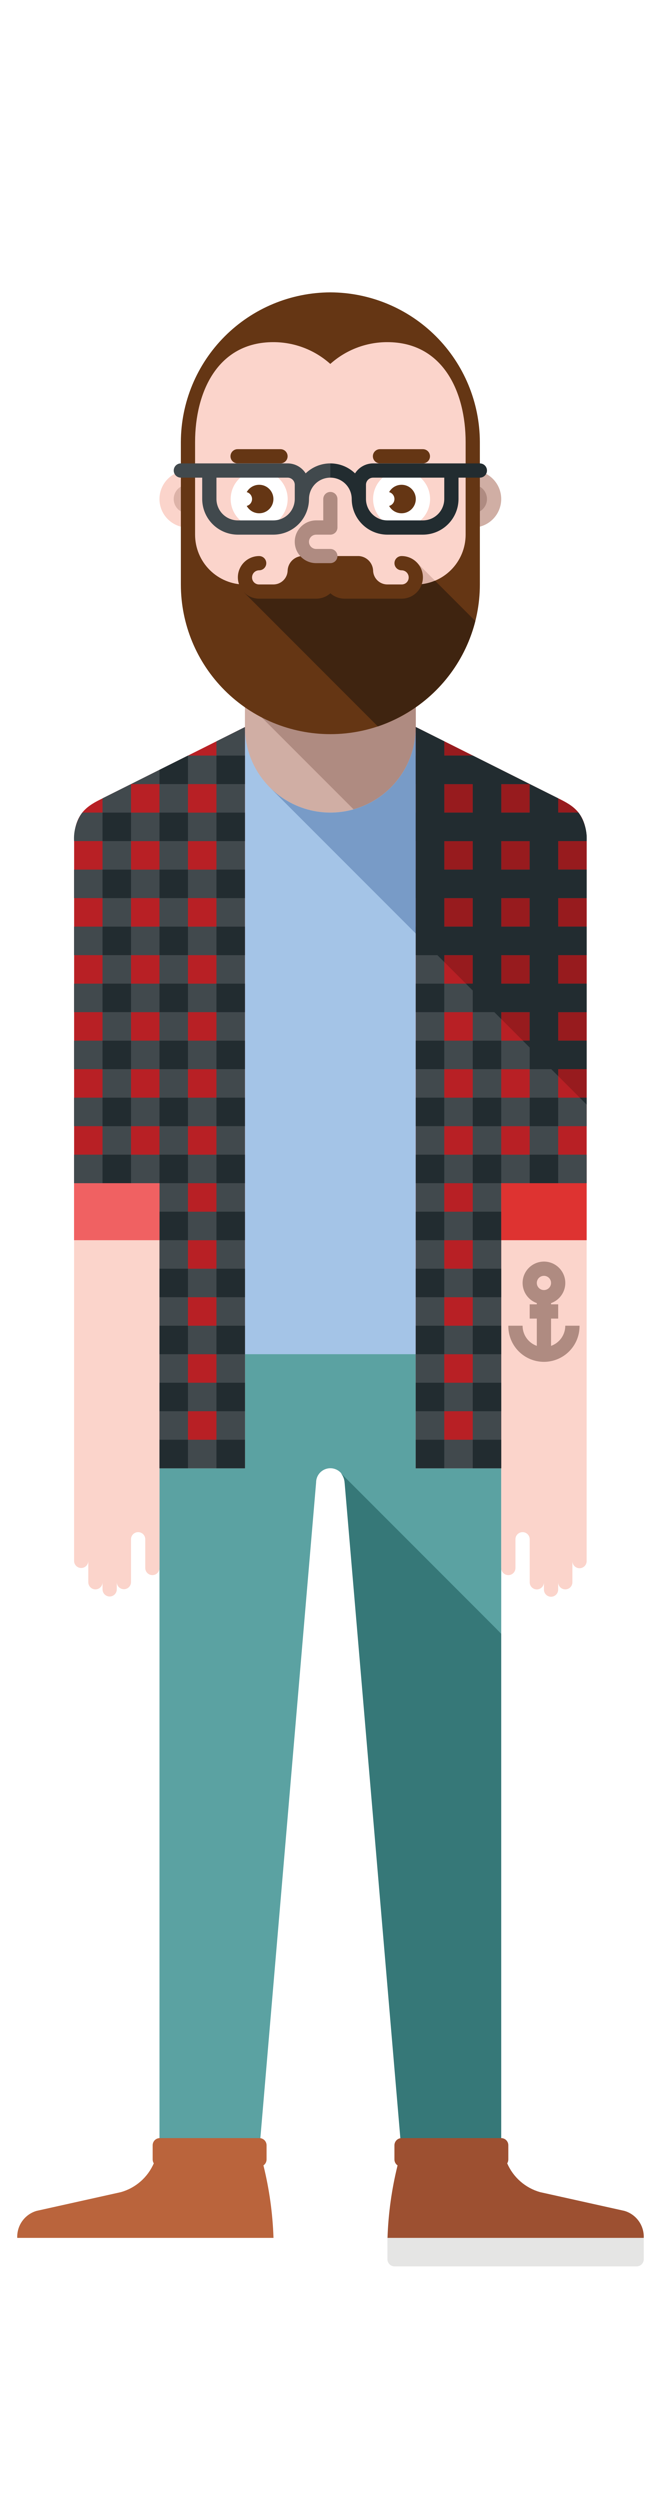 <svg id="b1304056-957a-448d-98e8-1d6997ff4a95" data-name="6838c3e1-efa4-4623-9be6-c272a445ec4c" xmlns="http://www.w3.org/2000/svg" viewBox="0 0 90 340.16">
    <defs>
        <style>
            .\37 15e3e6c-8ed2-477c-afa5-c27887fb987a,.af2171f2-ec05-4595-a2b1-d754a9a8eaa5{fill:none}.\37 15e3e6c-8ed2-477c-afa5-c27887fb987a{clip-rule:evenodd}.\35 d7d68dc-7044-4432-88b2-62506a4bc6e7{clip-path:url(#c13c14d5-86a8-4cd2-b4d8-3d35d8d8c78f)}.\34 490dfbe-e9b0-474e-b7c4-3c91fe4a2df7{fill:#5ba2a2}.c32b1a07-cf58-4ed6-b133-3d11816941a6{clip-path:url(#d0d04215-388e-423f-a83c-06b19a10d9e5)}.\31 2e31df1-06dd-4ca3-a041-c9c5285f6c54{fill:#367878}.\38 6f5d4ff-925c-4368-acf8-9e03959099d1{clip-path:url(#f620925b-1895-4364-a346-1d515b3166fc)}.ff2ebf09-16da-452c-bf5a-44879e06ed00{fill:#fbd4cb}.ec83e666-5eec-4d91-8a16-7705a7966822{clip-path:url(#fd444b96-f5f0-415b-8ec1-db950b7e2dfb)}.\39 1435cef-3326-4d9e-9ea5-25b91ef7e10b{clip-path:url(#0bcfc3ae-3e6b-4941-bd78-6516e9eaba22)}.\37 3d10ec1-102a-43cb-bbad-e79d538cb5b3{fill:#d0aea4}.a3367af6-3187-4b91-a7b7-fb7fe1794147{clip-path:url(#b7693cf6-f2d6-4e52-ad7c-e7fd4efa6a17)}.\37 9318fd7-5bef-4ed0-8715-77a771a2d625{fill:#af8b81}.\33 9751af9-8592-4367-8135-0268eb43d2ca{clip-path:url(#79223ca6-749b-489f-94d5-cd59f6d34388)}.\31 0683b65-26d9-4560-b2c0-c0932bb850d1{clip-path:url(#64fb99d6-ff2e-4661-a3f9-621100397f0e)}.\38 3c93ab0-d1ff-4cfe-9b52-5ea285ec21f5{clip-path:url(#241cff3c-db8a-4dac-b7f0-0b113bf98b93)}.\37 6bb084b-4c8f-455c-83a0-8034534aa785{clip-path:url(#d55c0613-6885-4650-81d2-ffa341fb6403)}.d620c03b-810b-4b8e-988b-4b3116bdd162{fill:#ddb3a8}.\32 47c36bc-a8e1-4de3-9606-eb687d0e1288{clip-path:url(#134257da-7285-449d-a884-09524b921d2f)}.\34 2860470-517e-493a-beaa-74dc7af11b3e{clip-path:url(#5ea4c380-c4a5-4dce-ab98-c341dec27f7a)}.\32 244c6c9-184d-4548-bdde-0f392b94f28b{clip-path:url(#2473743a-5710-4872-b94e-1157b7fef0e4)}.\38 7c6e8f0-4a5d-49a2-8fad-9de04b82bf30{fill:#653614}.\31 2bee9c9-4c16-4a2b-99af-0722595dc76b{clip-path:url(#28d78c2e-dfca-44d9-9916-40038ffc8b7a)}.e03dca08-1a45-4d32-a1b1-2ceef61ea3a6{fill:#3f2410}.b998e690-85c7-4129-ac1d-43f23fa5e9a6{clip-path:url(#336c06f5-7cdc-4698-babe-db5cecd1f254)}.e18b570d-78a6-42f7-913f-a6baa90da2bc{fill:#a4c4e7}.\34 50e98cc-5aca-454f-a4fa-a5949f627f99{clip-path:url(#fa7c163d-4829-4b4d-9ebf-23b92d4b6c3c)}.d556e4a5-8630-4a74-a7a6-1da21bd11c72{fill:#789bc7}.\30 83f8e63-b688-4057-bca7-d3e1c23b575e{clip-path:url(#6322bef3-5baf-495c-87fd-25438705c3e1)}.\32 09a2080-80d4-4084-8b2b-781bf39c22df{fill:#fff}.f4022ba1-7e7a-4569-88a3-57e79f880d7d{clip-path:url(#de4ce4ed-2054-4b9e-8b36-a132d26dab1a)}.\35 e4fe599-75d0-48f5-8ee9-d1218cad7e71{clip-path:url(#0b918da2-ced7-4d08-840a-1a70cc0e7a74)}.\32 e56c40a-8673-41db-a27a-8169459dc6f1{clip-path:url(#515ab434-b906-4b8a-bbef-6336ffc3e681)}.c2dc545b-3eb7-4342-9149-101931f2b8d7{clip-path:url(#c6a1558e-b0e3-47e3-8d8c-1eb39ea8a438)}.\32 52ed3f8-10c4-425c-9153-5c2037466fbe{clip-path:url(#d9579410-ab3f-4853-b2f6-1afad9b7e628)}.acc50d4b-8be5-4e18-9766-7bc70d40114f{clip-path:url(#0b9866e2-baa7-4283-8cfc-35c1d10d1f01)}.\39 0a92088-21be-46ca-995b-d6db83a44399{clip-path:url(#9b58104f-3827-4f8d-99f9-de59091ddc75)}.da2b82f8-59bb-4a85-a444-ef77c35f936c{clip-path:url(#e7d2f7bb-e62f-434d-bb84-2b50e09fd88d)}.\38 71ed2c0-c258-4773-9d06-56e8edd8da35{clip-path:url(#089a9a04-4cb7-4b1a-9e75-e00fa7de9774)}.\35 a0448ea-263f-4f06-8e56-2b024cff8782{clip-path:url(#ab204c62-ee78-4082-acdb-f4a0a46bee7f)}.\38 fa40089-6898-44e7-99d0-dd5c92fb21b5{fill:#222c30}.\38 081e7d1-9115-4dec-913c-4ff49c28fbe3{clip-path:url(#613001b8-f339-45f7-b544-7d4a2fd234c7)}.\38 635cd97-3995-4944-b8db-be1a54a82649{fill:#41494d}.\36 235c578-4f48-45b7-9518-32ba68a490d0{clip-path:url(#0e145c8e-30e0-4405-aae4-7fe9635c65f4)}.\35 8db3a49-8742-43dc-a620-cd8be317c7fe{fill:#b82025}.\38 02bd419-afae-4661-b4bc-43d3a4870d5a{clip-path:url(#758ba8ea-f110-485c-82a5-75cc61da622c)}.\36 73e657c-7283-4425-ad13-b61f48d96b06{fill:#971b1e}.dfc00827-ee2e-45bf-b8f4-8c0f5aa73a86{clip-path:url(#c9e46faa-8058-4ebf-a903-806850c1e834)}.\30 8fc6b6d-f39e-4414-ba0b-4b039c3d37b6{clip-path:url(#6aa23eb8-f325-4bde-90f6-8790d6dfb6e3)}.\39 f41b728-33d4-4351-9154-e909ad3b16a8{clip-path:url(#ac1ac57f-d9b2-4ca9-a536-df2593539e1d)}.\33 8884a6a-5a2d-4bf0-aa5a-3f4e9205cd5e{clip-path:url(#19a6d9e7-0628-40a0-9187-f5fa3983d9a9)}.\39 568fae9-7f1c-4c14-9b4f-c1047180f9ca{clip-path:url(#0aa85794-fc24-4c19-824b-d5867ad0e1b1)}.\32 96d0865-7093-4ef8-aa3f-abe1d0a531b9{clip-path:url(#4559c6fc-33b2-4dc6-8978-3f90b46786e7)}.\36 941bf2d-0b45-427f-96ee-d016b26a1060{fill:#f06162}.\36 6294db9-7bd2-43ea-98eb-af45dffc738b{clip-path:url(#ad5528a0-802c-418b-9df1-e65b8c80bb81)}.ebc5da4b-3a6b-407f-88dc-3cb33c301b52{fill:#de3331}.\32 c03b1d6-7310-4c68-a28e-023fb3f13a2f{clip-path:url(#ed386aef-b9d8-4a1b-841a-32b498f426b6)}.fa7d7812-39d3-41ef-9878-e09490db4818{clip-path:url(#2116e719-1ae5-46ec-a671-7e191705264a)}.\30 c93fa9a-0034-447e-a771-f996bbef24f0{fill:#ba643c}.d8fc12b0-7734-436e-8ba7-d9ff2c2aa54c{clip-path:url(#43558a8c-fc1d-4ea4-bce1-7c0c4d4fe698)}.ff21d5cb-9162-4dda-8eb2-affeac751476{fill:#e5e5e4}.\38 83cef5d-23a4-4621-a798-96f2c1423f7b{clip-path:url(#3a9124f4-e6fd-45cf-842a-9f3ba3812799)}.afbf6ce2-9395-4ae3-ab61-eb49ad98b9fe{fill:#9d5031}.d0953177-54e9-4a5c-ad93-a33322edf636{clip-path:url(#6dd38670-9945-4296-af92-fa2ad69350a7)}
        </style>
        <clipPath id="c13c14d5-86a8-4cd2-b4d8-3d35d8d8c78f">
            <path class="715e3e6c-8ed2-477c-afa5-c27887fb987a" d="M21.716 172.626h46.529v49.662l-21.326-20.572a1.939 1.939 0 1 0-3.878 0l-7.755 91.149h-13.57V172.626z"/>
        </clipPath>
        <clipPath id="d0d04215-388e-423f-a83c-06b19a10d9e5">
            <path class="715e3e6c-8ed2-477c-afa5-c27887fb987a" d="M68.245 222.288v70.577H54.674l-7.755-91.149a2.264 2.264 0 0 0-.53-1.292z"/>
        </clipPath>
        <clipPath id="f620925b-1895-4364-a346-1d515b3166fc">
            <path class="715e3e6c-8ed2-477c-afa5-c27887fb987a" d="M21.716 213.352a.969.969 0 1 1-1.938 0v-3.879a.97.97 0 1 0-1.939 0v5.819a.97.97 0 0 1-1.939.012v.958a.969.969 0 1 1-1.938 0v-.97a.969.969 0 1 1-1.938 0v-2.91a.969.969 0 1 1-1.938 0v-76.6h11.63v77.574z"/>
        </clipPath>
        <clipPath id="fd444b96-f5f0-415b-8ec1-db950b7e2dfb">
            <path class="715e3e6c-8ed2-477c-afa5-c27887fb987a" d="M68.245 213.352a.969.969 0 1 0 1.938 0v-3.879a.97.97 0 1 1 1.939 0v5.819a.969.969 0 0 0 1.938.012v.958a.97.97 0 1 0 1.939 0v-.97a.969.969 0 1 0 1.938 0v-2.91a.97.97 0 1 0 1.939 0v-76.6H68.245v77.574z"/>
        </clipPath>
        <clipPath id="0bcfc3ae-3e6b-4941-bd78-6516e9eaba22">
            <path class="af2171f2-ec05-4595-a2b1-d754a9a8eaa5" d="M33.348 87.296h23.264v27.149H33.348z"/>
        </clipPath>
        <clipPath id="b7693cf6-f2d6-4e52-ad7c-e7fd4efa6a17">
            <path class="715e3e6c-8ed2-477c-afa5-c27887fb987a" d="M33.348 87.296h23.264v27.149h-4.153L33.348 95.329v-8.033z"/>
        </clipPath>
        <clipPath id="79223ca6-749b-489f-94d5-cd59f6d34388">
            <path class="715e3e6c-8ed2-477c-afa5-c27887fb987a" d="M64.368 64.023a3.879 3.879 0 1 0 3.877 3.877 3.877 3.877 0 0 0-3.878-3.879"/>
        </clipPath>
        <clipPath id="64fb99d6-ff2e-4661-a3f9-621100397f0e">
            <path class="715e3e6c-8ed2-477c-afa5-c27887fb987a" d="M64.368 65.961a1.94 1.94 0 1 0 1.938 1.94 1.939 1.939 0 0 0-1.938-1.94"/>
        </clipPath>
        <clipPath id="241cff3c-db8a-4dac-b7f0-0b113bf98b93">
            <path class="715e3e6c-8ed2-477c-afa5-c27887fb987a" d="M25.593 64.023a3.879 3.879 0 1 0 3.878 3.877 3.877 3.877 0 0 0-3.878-3.879"/>
        </clipPath>
        <clipPath id="d55c0613-6885-4650-81d2-ffa341fb6403">
            <path class="715e3e6c-8ed2-477c-afa5-c27887fb987a" d="M25.593 65.961a1.94 1.94 0 1 0 1.938 1.94 1.94 1.94 0 0 0-1.938-1.94"/>
        </clipPath>
        <clipPath id="134257da-7285-449d-a884-09524b921d2f">
            <path class="715e3e6c-8ed2-477c-afa5-c27887fb987a" d="M44.98 40.751a19.447 19.447 0 0 1 19.388 19.393v19.394a19.387 19.387 0 1 1-38.774 0V60.144A19.446 19.446 0 0 1 44.98 40.751"/>
        </clipPath>
        <clipPath id="5ea4c380-c4a5-4dce-ab98-c341dec27f7a">
            <path class="715e3e6c-8ed2-477c-afa5-c27887fb987a" d="M63.914 83.7a19.532 19.532 0 0 1-13.235 14.372l6.05-21.559z"/>
        </clipPath>
        <clipPath id="2473743a-5710-4872-b94e-1157b7fef0e4">
            <path class="715e3e6c-8ed2-477c-afa5-c27887fb987a" d="M44.98 39.78a20.417 20.417 0 0 1 20.357 20.364v19.393a20.356 20.356 0 0 1-40.712 0V60.144A20.419 20.419 0 0 1 44.98 39.78m-7.769 6.774c-7.6 0-10.649 6.818-10.649 13.59V72.75a6.787 6.787 0 0 0 6.785 6.788h23.265a6.787 6.787 0 0 0 6.787-6.78V60.144c0-6.78-3.055-13.59-10.663-13.59a11.6 11.6 0 0 0-7.763 2.965 11.6 11.6 0 0 0-7.761-2.965"/>
        </clipPath>
        <clipPath id="28d78c2e-dfca-44d9-9916-40038ffc8b7a">
            <path class="715e3e6c-8ed2-477c-afa5-c27887fb987a" d="M64.72 84.505a20.51 20.51 0 0 1-13.272 14.337L33.229 80.615v-1.079h23.383a6.755 6.755 0 0 0 2.619-.524z"/>
        </clipPath>
        <clipPath id="336c06f5-7cdc-4698-babe-db5cecd1f254">
            <path class="715e3e6c-8ed2-477c-afa5-c27887fb987a" d="M33.348 98.93a11.632 11.632 0 1 0 23.264 0v85.331H33.348V98.93z"/>
        </clipPath>
        <clipPath id="fa7c163d-4829-4b4d-9ebf-23b92d4b6c3c">
            <path class="715e3e6c-8ed2-477c-afa5-c27887fb987a" d="M36.754 107.159a11.631 11.631 0 0 0 19.859-8.229v28.093z"/>
        </clipPath>
        <clipPath id="6322bef3-5baf-495c-87fd-25438705c3e1">
            <path class="715e3e6c-8ed2-477c-afa5-c27887fb987a" d="M35.287 64.023a3.879 3.879 0 1 1-3.878 3.877 3.878 3.878 0 0 1 3.878-3.879"/>
        </clipPath>
        <clipPath id="de4ce4ed-2054-4b9e-8b36-a132d26dab1a">
            <path class="715e3e6c-8ed2-477c-afa5-c27887fb987a" d="M54.674 64.023A3.879 3.879 0 1 1 50.8 67.9a3.878 3.878 0 0 1 3.878-3.879"/>
        </clipPath>
        <clipPath id="0b918da2-ced7-4d08-840a-1a70cc0e7a74">
            <path class="715e3e6c-8ed2-477c-afa5-c27887fb987a" d="M35.287 65.961a1.94 1.94 0 1 1-1.938 1.94 1.94 1.94 0 0 1 1.938-1.94"/>
        </clipPath>
        <clipPath id="515ab434-b906-4b8a-bbef-6336ffc3e681">
            <path class="715e3e6c-8ed2-477c-afa5-c27887fb987a" d="M54.674 65.961a1.94 1.94 0 1 1-1.938 1.94 1.94 1.94 0 0 1 1.938-1.94"/>
        </clipPath>
        <clipPath id="c6a1558e-b0e3-47e3-8d8c-1eb39ea8a438">
            <path class="715e3e6c-8ed2-477c-afa5-c27887fb987a" d="M33.348 66.931a.97.97 0 1 1-.97.97.97.97 0 0 1 .97-.97"/>
        </clipPath>
        <clipPath id="d9579410-ab3f-4853-b2f6-1afad9b7e628">
            <path class="715e3e6c-8ed2-477c-afa5-c27887fb987a" d="M52.736 66.931a.97.97 0 1 1-.97.97.97.97 0 0 1 .97-.97"/>
        </clipPath>
        <clipPath id="0b9866e2-baa7-4283-8cfc-35c1d10d1f01">
            <path class="715e3e6c-8ed2-477c-afa5-c27887fb987a" d="M35.287 75.659a.97.97 0 0 1 0 1.94.966.966 0 0 0-.968.97.947.947 0 0 0 .96.956h1.947a1.945 1.945 0 0 0 1.939-1.933 2.076 2.076 0 0 1 1.935-1.933h7.768a2.075 2.075 0 0 1 1.932 1.933 1.944 1.944 0 0 0 1.938 1.933h1.948a.947.947 0 0 0 .96-.956.966.966 0 0 0-.968-.97.97.97 0 0 1 0-1.94 2.9 2.9 0 1 1 .009 5.8h-7.764a2.911 2.911 0 0 1-1.939-.735 2.908 2.908 0 0 1-1.938.735h-7.764a2.9 2.9 0 1 1 .009-5.8"/>
        </clipPath>
        <clipPath id="9b58104f-3827-4f8d-99f9-de59091ddc75">
            <path class="715e3e6c-8ed2-477c-afa5-c27887fb987a" d="M44.015 67.9a.965.965 0 1 1 1.931 0v3.88a.97.97 0 0 1-.965.97h-1.94a.971.971 0 0 0 0 1.943h1.939a.966.966 0 0 1 0 1.932h-1.939a2.909 2.909 0 0 1 0-5.819h.973V67.9z"/>
        </clipPath>
        <clipPath id="e7d2f7bb-e62f-434d-bb84-2b50e09fd88d">
            <path class="715e3e6c-8ed2-477c-afa5-c27887fb987a" d="M32.379 63.048a.966.966 0 1 1 0-1.931h5.816a.965.965 0 1 1 0 1.93h-5.816z"/>
        </clipPath>
        <clipPath id="089a9a04-4cb7-4b1a-9e75-e00fa7de9774">
            <path class="715e3e6c-8ed2-477c-afa5-c27887fb987a" d="M51.766 63.048a.966.966 0 1 1 0-1.931h5.816a.965.965 0 1 1 0 1.93h-5.816z"/>
        </clipPath>
        <clipPath id="ab204c62-ee78-4082-acdb-f4a0a46bee7f">
            <path class="715e3e6c-8ed2-477c-afa5-c27887fb987a" d="M60.49 64.993H50.8a.97.97 0 0 0-.97.969V67.9a2.92 2.92 0 0 0 2.908 2.909h4.847A2.92 2.92 0 0 0 60.49 67.9v-2.907zm-15.51-1.94a4.83 4.83 0 0 1 3.362 1.357 2.917 2.917 0 0 1 2.458-1.357h14.536a.97.97 0 0 1 0 1.94H62.43V67.9a4.86 4.86 0 0 1-4.847 4.849h-4.848a4.86 4.86 0 0 1-4.846-4.849 2.909 2.909 0 0 0-2.909-2.909l-.776-.97z"/>
        </clipPath>
        <clipPath id="613001b8-f339-45f7-b544-7d4a2fd234c7">
            <path class="715e3e6c-8ed2-477c-afa5-c27887fb987a" d="M24.624 64.992a.97.97 0 0 1 0-1.94h14.54a2.916 2.916 0 0 1 2.455 1.357 4.831 4.831 0 0 1 3.361-1.357v1.94a2.908 2.908 0 0 0-2.908 2.908 4.86 4.86 0 0 1-4.846 4.849h-4.847a4.86 4.86 0 0 1-4.848-4.849v-2.908h-2.907zm14.541 0h-9.694V67.9a2.919 2.919 0 0 0 2.908 2.909h4.847a2.92 2.92 0 0 0 2.908-2.909v-1.94a.971.971 0 0 0-.97-.968z"/>
        </clipPath>
        <clipPath id="0e145c8e-30e0-4405-aae4-7fe9635c65f4">
            <path class="715e3e6c-8ed2-477c-afa5-c27887fb987a" d="M79.877 122.2v-7.758c0-3.876-1.968-4.863-3.876-5.816l-19.389-9.7v100.852h11.633V160.99h11.632V122.2zM33.348 98.93l-19.388 9.7-.089.044-.09.045-.089.045-.09.046-.089.045-.09.046-.089.046-.089.046-.089.048-.088.049-.089.048-.086.05-.086.05-.086.053-.086.051-.084.055-.085.053-.084.056-.084.058-.081.056-.081.06c-.029.02-.055.04-.081.061l-.08.061-.079.065a2.44 2.44 0 0 0-.078.065l-.077.068-.076.07-.074.071-.073.071-.073.075-.07.076c-.024.025-.046.051-.069.079l-.069.08-.066.084-.064.085c-.023.029-.043.058-.064.086l-.061.091-.061.093-.058.094-.056.1-.055.1-.053.1-.051.106-.049.109c-.016.038-.033.073-.048.111s-.031.075-.045.114-.03.078-.044.119l-.041.12-.04.124a1.806 1.806 0 0 0-.035.126l-.034.13-.031.135c-.01.046-.021.09-.03.138-.009.046-.019.093-.026.14s-.018.1-.026.145l-.023.148-.02.152c-.006.052-.013.1-.018.156l-.016.16-.013.161c-.004.053-.006.111-.009.169s-.006.113-.007.17V160.989h11.622v38.787h11.633V98.93z"/>
        </clipPath>
        <clipPath id="758ba8ea-f110-485c-82a5-75cc61da622c">
            <path class="715e3e6c-8ed2-477c-afa5-c27887fb987a" d="M79.877 122.2v-7.758c0-3.878-1.968-4.863-3.876-5.818l-19.389-9.7v28.093l23.265 23.272V122.2z"/>
        </clipPath>
        <clipPath id="c9e46faa-8058-4ebf-a903-806850c1e834">
            <path class="715e3e6c-8ed2-477c-afa5-c27887fb987a" d="M10.084 141.6h3.876v-3.88h-3.876v-3.878h3.876v-3.879h-3.876v-3.879h3.876V122.2h-3.876v-3.876h3.876v-3.88h-3.876a6.075 6.075 0 0 1 1.117-3.878h2.759v-1.94l3.878-1.94 7.755-3.878h3.877v-1.94l3.878-1.94v100.85H21.715v-38.787H10.084v-3.88h3.876v-3.878h-3.876v-3.878h3.876v-3.879h-3.876V141.6zm7.754-23.272h3.878v-3.88h-3.878v3.88zm7.755 0h3.877v-3.88h-3.877v3.88zm-7.755-11.638v3.88h3.878v-3.88h-3.878zm7.755 3.88h3.877v-3.88h-3.877v3.88zm0 69.816h3.877v-3.876h-3.877v3.878zm0 7.758h3.877v-3.879h-3.877v3.879zm0 7.758h3.877v-3.882h-3.877v3.88zm3.878-34.908h-3.878v3.878h3.877v-3.878zm-3.878 11.635h3.877v-3.878h-3.877v3.878zm0-31.029h3.877v-3.88h-3.877v3.88zm0 7.758h3.877v-3.879h-3.877v3.879zm-7.755 0h3.878v-3.879h-3.878v3.879zm0 3.878v3.879h3.878v-3.879h-3.878zm7.755 3.879h3.877v-3.879h-3.877v3.879zm0-31.029h3.877V122.2h-3.877v3.88zm-7.755 0h3.878V122.2h-3.878v3.88zm0 15.515h3.878v-3.88h-3.878v3.88zm0-11.636v3.879h3.878v-3.879h-3.878zm7.755 3.879h3.877v-3.879h-3.877v3.879z"/>
        </clipPath>
        <clipPath id="6aa23eb8-f325-4bde-90f6-8790d6dfb6e3">
            <path class="715e3e6c-8ed2-477c-afa5-c27887fb987a" d="M21.715 104.749l3.878-1.939v3.878h-3.878v-1.939zm11.633 87.27H29.47v-3.879h3.878v3.879zm0 7.759H29.47V195.9h3.878v3.88zm-7.755-11.638h-3.878v3.879h3.878v-3.879zm0 7.758h-3.878v3.88h3.878V195.9zm7.755-19.392H29.47v-3.879h3.878v3.879zm0 7.756H29.47v-3.879h3.878v3.879zm-7.755-11.635h-3.878v3.879h3.878v-3.879zm0 7.756h-3.878v3.879h3.878v-3.879zm7.755-19.393H29.47v-3.88h3.878v3.88zm0 7.758H29.47v-3.88h3.878v3.88zm-7.755-11.638h-3.878v3.88h3.878v-3.88zm-7.755 0H13.96v3.88h3.878v-3.88zm7.755 7.758h-3.878v3.88h3.878v-3.88zm7.755-19.393H29.47V141.6h3.878v3.879zm0 7.756H29.47v-3.879h3.878v3.879zm-19.388-3.876h3.878v3.879H13.96v-3.879zm11.633-7.755h-3.878v3.879h3.878V141.6zm-7.755 0H13.96v3.879h3.878V141.6zm7.755 7.758h-3.878v3.879h3.878v-3.879zm7.755-19.394H29.47v-3.879h3.878v3.879zm0 7.756H29.47v-3.878h3.878v3.878zm-19.388-3.881h3.878v3.878H13.96v-3.878zm11.633-7.758h-3.878v3.879h3.878v-3.879zm-7.755 0H13.96v3.879h3.878v-3.879zm7.755 7.758h-3.878v3.878h3.878v-3.878zm7.755-27.152H29.47v-3.877h3.878v3.878zm0 7.758H29.47v-3.878h3.878v3.878zm0 7.756H29.47v-3.878h3.878v3.877zm-19.388-3.876h3.878v3.875H13.96v-3.878zm11.633-7.758h-3.878v3.878h3.878v-3.878zm-7.755 0H13.96v3.878h3.878v-3.878zm7.755 7.758h-3.878v3.875h3.878v-3.878z"/>
        </clipPath>
        <clipPath id="ac1ac57f-d9b2-4ca9-a536-df2593539e1d">
            <path class="715e3e6c-8ed2-477c-afa5-c27887fb987a" d="M79.877 141.6H76v-3.88h3.876v-3.878H76v-3.879h3.876v-3.879H76V122.2h3.876v-3.876H76v-3.88h3.876a6.082 6.082 0 0 0-1.117-3.878H76v-1.94l-3.879-1.94-7.754-3.878h-3.876v-1.94l-3.879-1.94v100.85h11.633v-38.787h11.632v-3.88H76v-3.878h3.876v-3.878H76v-3.879h3.876V141.6zm-7.755-23.272h-3.877v-3.88h3.878v3.88zm-7.754 0h-3.877v-3.88h3.878v3.88zm7.755-11.638v3.88h-3.878v-3.88h3.879zm-7.755 3.88h-3.877v-3.88h3.878v3.88zm0 69.816h-3.877v-3.876h3.878v3.878zm0 7.758h-3.877v-3.879h3.878v3.879zm0 7.758h-3.877v-3.882h3.878v3.88zm-3.878-34.908h3.878v3.878h-3.877v-3.878zm3.878 11.635h-3.877v-3.878h3.878v3.878zm0-31.029h-3.877v-3.88h3.878v3.88zm0 7.758h-3.877v-3.879h3.878v3.879zm7.754 0h-3.877v-3.879h3.878v3.879zm0 3.878v3.879h-3.877v-3.879h3.879zm-7.755 3.879h-3.876v-3.879h3.878v3.879zm0-31.029h-3.876V122.2h3.878v3.88zm7.754 0h-3.876V122.2h3.878v3.88zm0 15.515h-3.876v-3.88h3.878v3.88zm0-11.636v3.879h-3.876v-3.879h3.879zm-7.755 3.879h-3.875v-3.879h3.878v3.879z"/>
        </clipPath>
        <clipPath id="19a6d9e7-0628-40a0-9187-f5fa3983d9a9">
            <path class="715e3e6c-8ed2-477c-afa5-c27887fb987a" d="M79.877 141.6H76v-3.88h3.876v-3.88H76v-3.879h3.876v-3.879H76V122.2h3.876v-3.878H76v-3.88h3.876a6.074 6.074 0 0 0-1.117-3.876H76v-1.94l-3.879-1.94-7.754-3.878h-3.876v-1.94l-3.879-1.94v28.093l3.879 3.879v-.941h3.878v3.879h-.943l4.82 4.819v-.941h3.876v3.88h-.941l4.819 4.82v-.94h3.876V141.6zm0 8.7v-.942h-.94zm-7.755-31.972h-3.878v-3.88h3.878v3.88zm-7.754 0h-3.877v-3.88h3.878v3.88zm7.755-11.636v3.88h-3.877v-3.88h3.878zm-7.755 3.88h-3.877v-3.88h3.878v3.88zm0 15.514h-3.877V122.2h3.878v3.88zm7.754 0h-3.878V122.2h3.878v3.88zm0 3.879v3.879h-3.876v-3.879h3.878z"/>
        </clipPath>
        <clipPath id="0aa85794-fc24-4c19-824b-d5867ad0e1b1">
            <path class="715e3e6c-8ed2-477c-afa5-c27887fb987a" d="M68.245 104.749l-3.876-1.939v3.878h3.876v-1.939zm-11.633 87.27h3.878v-3.879h-3.878v3.879zm0 7.759h3.878V195.9h-3.878v3.88zm7.756-11.638h3.878v3.879h-3.878v-3.879zm0 7.758h3.878v3.88h-3.878V195.9zm-7.756-19.392h3.878v-3.879h-3.878v3.879zm0 7.756h3.878v-3.879h-3.878v3.879zm7.756-11.635h3.878v3.879h-3.878v-3.879zm0 7.756h3.878v3.879h-3.878v-3.879zm-7.756-19.393h3.878v-3.88h-3.878v3.88zm0 7.758h3.878v-3.88h-3.878v3.88zm7.756-11.638h3.878v3.88h-3.878v-3.88zm7.754 0H76v3.88h-3.878v-3.88zm-7.754 7.758h3.878v3.88h-3.878v-3.88zm-7.756-19.393h3.878V141.6h-3.878v3.879zm0 7.756h3.878v-3.879h-3.878v3.879zM76 149.355h-3.877v3.879H76v-3.879zM64.368 141.6h3.878v3.879h-3.878V141.6zm7.754 0H76v3.879h-3.878V141.6zm-7.754 7.758h3.878v3.879h-3.878v-3.879zm-7.756-19.394h3.878v-3.879h-3.878v3.879zm0 7.756h3.878v-3.878h-3.878v3.878zM76 133.839h-3.877v3.878H76v-3.878zm-11.633-7.758h3.878v3.879h-3.877v-3.879zm7.754 0H76v3.879h-3.878v-3.879zm-7.754 7.758h3.878v3.878h-3.877v-3.878zm-7.756-27.152h3.879v-3.877h-3.878v3.878zm0 7.758h3.879v-3.878h-3.878v3.878zm0 7.756h3.879v-3.878h-3.878v3.877zM76 118.325h-3.877v3.875H76v-3.878zm-11.633-7.758h3.878v3.878h-3.877v-3.878zm7.754 0H76v3.878h-3.878v-3.878zm-7.754 7.758h3.878v3.875h-3.877v-3.878z"/>
        </clipPath>
        <clipPath id="4559c6fc-33b2-4dc6-8978-3f90b46786e7">
            <path class="af2171f2-ec05-4595-a2b1-d754a9a8eaa5" d="M10.084 160.991h11.633v7.758H10.084z"/>
        </clipPath>
        <clipPath id="ad5528a0-802c-418b-9df1-e65b8c80bb81">
            <path class="af2171f2-ec05-4595-a2b1-d754a9a8eaa5" d="M68.245 160.991h11.633v7.758H68.245z"/>
        </clipPath>
        <clipPath id="ed386aef-b9d8-4a1b-841a-32b498f426b6">
            <path class="715e3e6c-8ed2-477c-afa5-c27887fb987a" d="M2.348 304.5h34.9v2.91a.972.972 0 0 1-.97.969H3.316a.973.973 0 0 1-.968-.969v-2.91z"/>
        </clipPath>
        <clipPath id="2116e719-1ae5-46ec-a671-7e191705264a">
            <path class="715e3e6c-8ed2-477c-afa5-c27887fb987a" d="M35.326 290.925a.974.974 0 0 1 .97.97v1.94a.97.97 0 0 1-.427.8 47.6 47.6 0 0 1 1.37 9.864H2.348a3.666 3.666 0 0 1 2.639-3.676l11.49-2.553a6.944 6.944 0 0 0 4.462-3.914.978.978 0 0 1-.154-.523v-1.94a.973.973 0 0 1 .95-.97h13.591z"/>
        </clipPath>
        <clipPath id="43558a8c-fc1d-4ea4-bce1-7c0c4d4fe698">
            <path class="715e3e6c-8ed2-477c-afa5-c27887fb987a" d="M87.652 304.5h-34.9v2.91a.973.973 0 0 0 .97.969h32.96a.973.973 0 0 0 .97-.969v-2.91z"/>
        </clipPath>
        <clipPath id="3a9124f4-e6fd-45cf-842a-9f3ba3812799">
            <path class="715e3e6c-8ed2-477c-afa5-c27887fb987a" d="M54.674 290.925a.974.974 0 0 0-.97.97v1.94a.97.97 0 0 0 .427.8 47.6 47.6 0 0 0-1.37 9.864h34.89a3.666 3.666 0 0 0-2.639-3.676l-11.49-2.553a6.949 6.949 0 0 1-4.463-3.914.967.967 0 0 0 .154-.523v-1.94a.972.972 0 0 0-.95-.97H54.674z"/>
        </clipPath>
        <clipPath id="6dd38670-9945-4296-af92-fa2ad69350a7">
            <path class="715e3e6c-8ed2-477c-afa5-c27887fb987a" d="M74.061 171.656a2.91 2.91 0 0 1 .968 5.654v.165H76v1.939h-.97v3.714a2.911 2.911 0 0 0 1.938-2.744h1.939a4.847 4.847 0 1 1-9.693 0h1.939a2.909 2.909 0 0 0 1.938 2.744v-3.714h-.97v-1.939h.97v-.166a2.91 2.91 0 0 1 .97-5.652m0 1.94a.969.969 0 1 0 .968.97.964.964 0 0 0-.968-.97"/>
        </clipPath>
    </defs>
    <title>
        people-originals
    </title>
    <path class="5d7d68dc-7044-4432-88b2-62506a4bc6e7 4490dfbe-e9b0-474e-b7c4-3c91fe4a2df7" d="M17.102 168.012h55.757v129.467H17.102z"/>
    <path class="c32b1a07-cf58-4ed6-b133-3d11816941a6 12e31df1-06dd-4ca3-a041-c9c5285f6c54" d="M41.775 195.81h31.084v101.668H41.775z"/>
    <path class="86f5d4ff-925c-4368-acf8-9e03959099d1 ff2ebf09-16da-452c-bf5a-44879e06ed00" d="M5.469 131.165h20.86v90.681H5.469z"/>
    <path class="ec83e666-5eec-4d91-8a16-7705a7966822 ff2ebf09-16da-452c-bf5a-44879e06ed00" d="M63.631 131.165h20.86v90.681h-20.86z"/>
    <path class="91435cef-3326-4d9e-9ea5-25b91ef7e10b 73d10ec1-102a-43cb-bbad-e79d538cb5b3" d="M28.734 82.682h32.492v36.377H28.734z"/>
    <path class="a3367af6-3187-4b91-a7b7-fb7fe1794147 79318fd7-5bef-4ed0-8715-77a771a2d625" d="M28.734 82.682h32.492v36.377H28.734z"/>
    <path class="39751af9-8592-4367-8135-0268eb43d2ca 73d10ec1-102a-43cb-bbad-e79d538cb5b3" d="M55.876 59.409h16.983v16.985H55.876z"/>
    <path class="10683b65-26d9-4560-b2c0-c0932bb850d1 79318fd7-5bef-4ed0-8715-77a771a2d625" d="M57.816 61.347H70.92v13.108H57.816z"/>
    <path class="83c93ab0-d1ff-4cfe-9b52-5ea285ec21f5 ff2ebf09-16da-452c-bf5a-44879e06ed00" d="M17.102 59.409h16.983v16.985H17.102z"/>
    <path class="76bb084b-4c8f-455c-83a0-8034534aa785 d620c03b-810b-4b8e-988b-4b3116bdd162" d="M19.041 61.347h13.104v13.108H19.041z"/>
    <path class="247c36bc-a8e1-4de3-9606-eb687d0e1288 ff2ebf09-16da-452c-bf5a-44879e06ed00" d="M20.98 36.137h48.002v67.407H20.98z"/>
    <path class="42860470-517e-493a-beaa-74dc7af11b3e d620c03b-810b-4b8e-988b-4b3116bdd162" d="M46.065 71.898h22.463v30.787H46.065z"/>
    <path class="2244c6c9-184d-4548-bdde-0f392b94f28b 87c6e8f0-4a5d-49a2-8fad-9de04b82bf30" d="M20.01 35.166h49.94v69.347H20.01z"/>
    <path class="12bee9c9-4c16-4a2b-99af-0722595dc76b e03dca08-1a45-4d32-a1b1-2ceef61ea3a6" d="M28.615 74.399h40.719v29.056H28.615z"/>
    <path class="b998e690-85c7-4129-ac1d-43f23fa5e9a6 e18b570d-78a6-42f7-913f-a6baa90da2bc" d="M28.734 94.316h32.492v94.559H28.734z"/>
    <path class="450e98cc-5aca-454f-a4fa-a5949f627f99 d556e4a5-8630-4a74-a7a6-1da21bd11c72" d="M32.141 94.317h29.086v37.321H32.141z"/>
    <path class="083f8e63-b688-4057-bca7-d3e1c23b575e 209a2080-80d4-4084-8b2b-781bf39c22df" d="M26.795 59.409h16.983v16.985H26.795z"/>
    <path class="f4022ba1-7e7a-4569-88a3-57e79f880d7d 209a2080-80d4-4084-8b2b-781bf39c22df" d="M46.183 59.409h16.983v16.987H46.183z"/>
    <path class="5e4fe599-75d0-48f5-8ee9-d1218cad7e71 87c6e8f0-4a5d-49a2-8fad-9de04b82bf30" d="M28.735 61.347h13.104v13.108H28.735z"/>
    <path class="2e56c40a-8673-41db-a27a-8169459dc6f1 87c6e8f0-4a5d-49a2-8fad-9de04b82bf30" d="M48.122 61.347h13.104v13.108H48.122z"/>
    <path class="c2dc545b-3eb7-4342-9149-101931f2b8d7 209a2080-80d4-4084-8b2b-781bf39c22df" d="M27.765 62.317h11.166v11.168H27.765z"/>
    <path class="252ed3f8-10c4-425c-9153-5c2037466fbe 209a2080-80d4-4084-8b2b-781bf39c22df" d="M47.152 62.317h11.166v11.168H47.152z"/>
    <path class="acc50d4b-8be5-4e18-9766-7bc70d40114f 87c6e8f0-4a5d-49a2-8fad-9de04b82bf30" d="M27.765 71.045h34.431v15.032H27.765z"/>
    <path class="90a92088-21be-46ca-995b-d6db83a44399 79318fd7-5bef-4ed0-8715-77a771a2d625" d="M35.519 62.321h15.04v18.922h-15.04z"/>
    <path class="da2b82f8-59bb-4a85-a444-ef77c35f936c 87c6e8f0-4a5d-49a2-8fad-9de04b82bf30" d="M26.799 56.503h16.975v11.159H26.799z"/>
    <path class="871ed2c0-c258-4773-9d06-56e8edd8da35 87c6e8f0-4a5d-49a2-8fad-9de04b82bf30" d="M46.186 56.503h16.975v11.159H46.186z"/>
    <path class="5a0448ea-263f-4f06-8e56-2b024cff8782 8fa40089-6898-44e7-99d0-dd5c92fb21b5" d="M39.59 58.439h31.329v18.925H39.59z"/>
    <path class="8081e7d1-9115-4dec-913c-4ff49c28fbe3 8635cd97-3995-4944-b8db-be1a54a82649" d="M19.04 58.439h30.554v18.925H19.04z"/>
    <path class="6235c578-4f48-45b7-9518-32ba68a490d0 58db3a49-8742-43dc-a620-cd8be317c7fe" d="M5.469 94.316h79.023v110.076H5.469z"/>
    <path class="802bd419-afae-4661-b4bc-43d3a4870d5a 673e657c-7283-4425-ad13-b61f48d96b06" d="M51.998 94.317h32.493v60.592H51.998z"/>
    <path class="dfc00827-ee2e-45bf-b8f4-8c0f5aa73a86 8635cd97-3995-4944-b8db-be1a54a82649" d="M5.47 94.316h32.492v110.076H5.47z"/>
    <path class="08fc6b6d-f39e-4414-ba0b-4b039c3d37b6 8fa40089-6898-44e7-99d0-dd5c92fb21b5" d="M9.346 98.196h28.616v106.196H9.346z"/>
    <path class="9f41b728-33d4-4351-9154-e909ad3b16a8 8635cd97-3995-4944-b8db-be1a54a82649" d="M51.998 94.316h32.493v110.076H51.998z"/>
    <path class="38884a6a-5a2d-4bf0-aa5a-3f4e9205cd5e 8fa40089-6898-44e7-99d0-dd5c92fb21b5" d="M51.998 94.316h32.493v60.593H51.998z"/>
    <path class="9568fae9-7f1c-4c14-9b4f-c1047180f9ca 8fa40089-6898-44e7-99d0-dd5c92fb21b5" d="M51.998 98.196h28.617v106.196H51.998z"/>
    <path class="296d0865-7093-4ef8-aa3f-abe1d0a531b9 6941bf2d-0b45-427f-96ee-d016b26a1060" d="M5.47 156.377h20.86v16.985H5.47z"/>
    <path class="66294db9-7bd2-43ea-98eb-af45dffc738b ebc5da4b-3a6b-407f-88dc-3cb33c301b52" d="M63.631 156.377h20.86v16.985h-20.86z"/>
    <path class="2c03b1d6-7310-4c68-a28e-023fb3f13a2f 209a2080-80d4-4084-8b2b-781bf39c22df" d="M-2.266 299.887h44.124v13.107H-2.266z"/>
    <path class="fa7d7812-39d3-41ef-9878-e09490db4818 0c93fa9a-0034-447e-a771-f996bbef24f0" d="M-2.266 286.311h44.118v22.804H-2.266z"/>
    <path class="d8fc12b0-7734-436e-8ba7-d9ff2c2aa54c ff21d5cb-9162-4dda-8eb2-affeac751476" d="M48.14 299.887h44.126v13.107H48.14z"/>
    <path class="883cef5d-23a4-4621-a798-96f2c1423f7b afbf6ce2-9395-4ae3-ab61-eb49ad98b9fe" d="M48.147 286.311h44.118v22.804H48.147z"/>
    <path class="d0953177-54e9-4a5c-ad93-a33322edf636 79318fd7-5bef-4ed0-8715-77a771a2d625" d="M64.6 167.042h18.921v22.804H64.6z"/>
</svg>
